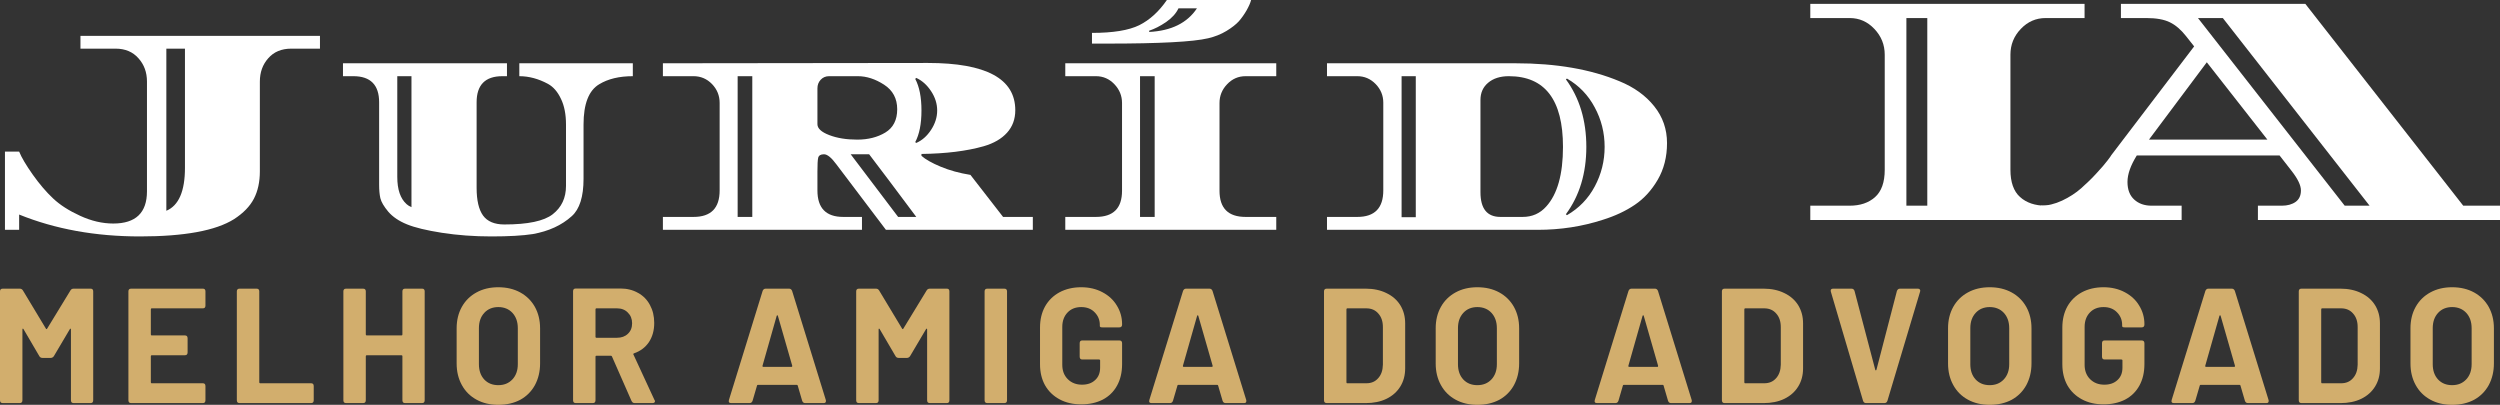 <svg width="352" height="57" viewBox="0 0 352 57" fill="none" xmlns="http://www.w3.org/2000/svg">
<rect x="0" y="0" width="352" height="57" fill="#333333" stroke="none"/>
<path d="M283.069 7.706V23.907C283.069 25.653 283.52 26.933 284.422 27.742C285.335 28.556 286.538 28.961 288.03 28.961H293.507V30.977H254.889V28.961H260.43C261.918 28.961 263.115 28.556 264.017 27.742C264.919 26.933 265.37 25.653 265.37 23.907V7.706C265.37 6.304 264.882 5.09 263.91 4.071C262.949 3.051 261.789 2.541 260.43 2.541H254.889V0.547H293.507V2.541H288.03C286.666 2.541 285.501 3.051 284.529 4.071C283.552 5.09 283.069 6.304 283.069 7.706ZM271.363 28.961V2.541H268.42V28.961H271.363Z" fill="white"/>
<path d="M352 28.961V30.977H317.914V28.961H321.286C322.07 28.961 322.714 28.783 323.219 28.429C323.718 28.074 323.971 27.537 323.971 26.811C323.971 26.09 323.525 25.165 322.639 24.04L320.964 21.89H300.86C299.984 23.298 299.549 24.539 299.549 25.614C299.549 26.694 299.861 27.52 300.495 28.096C301.123 28.672 301.939 28.961 302.943 28.961H307.174V30.977H287.371V28.961C288.316 28.961 289.304 28.728 290.335 28.251C291.366 27.764 292.268 27.182 293.041 26.5C293.825 25.808 294.55 25.099 295.211 24.373C295.882 23.652 296.392 23.059 296.736 22.6C297.09 22.129 297.273 21.879 297.273 21.846L308.936 6.531L307.797 5.09C307.078 4.176 306.321 3.528 305.52 3.14C304.715 2.741 303.614 2.541 302.213 2.541H298.626V0.547H324.593L346.824 28.961H352ZM302.578 19.652H319.245L310.718 8.769L302.578 19.652ZM330.135 28.961H333.636L312.974 2.541H309.473L330.135 28.961Z" fill="white"/>
<path d="M0.387 56.756C0.129 56.756 0 56.623 0 56.357V41.02C0 40.771 0.129 40.643 0.387 40.643H2.771C2.969 40.643 3.12 40.726 3.222 40.887L6.465 46.273C6.492 46.317 6.519 46.339 6.551 46.339C6.594 46.339 6.621 46.317 6.637 46.273L9.923 40.887C10.02 40.726 10.17 40.643 10.374 40.643H12.758C13 40.643 13.123 40.771 13.123 41.02V56.357C13.123 56.623 13 56.756 12.758 56.756H10.374C10.116 56.756 9.988 56.623 9.988 56.357V46.384C9.988 46.328 9.966 46.289 9.923 46.273C9.891 46.262 9.864 46.284 9.837 46.339L7.582 50.151C7.464 50.318 7.313 50.395 7.131 50.395H5.993C5.788 50.395 5.638 50.318 5.541 50.151L3.308 46.339C3.275 46.284 3.243 46.262 3.2 46.273C3.168 46.289 3.157 46.328 3.157 46.384V56.357C3.157 56.623 3.028 56.756 2.771 56.756H0.387Z" fill="#D2AE6D"/>
<path d="M28.927 43.037C28.927 43.292 28.803 43.414 28.562 43.414H21.366C21.28 43.414 21.238 43.469 21.238 43.569V47.093C21.238 47.181 21.28 47.226 21.366 47.226H26.027C26.285 47.226 26.414 47.359 26.414 47.625V49.62C26.414 49.885 26.285 50.018 26.027 50.018H21.366C21.28 50.018 21.238 50.063 21.238 50.151V53.831C21.238 53.919 21.28 53.964 21.366 53.964H28.562C28.803 53.964 28.927 54.096 28.927 54.362V56.357C28.927 56.623 28.803 56.756 28.562 56.756H18.467C18.209 56.756 18.08 56.623 18.08 56.357V41.02C18.08 40.771 18.209 40.643 18.467 40.643H28.562C28.803 40.643 28.927 40.771 28.927 41.02V43.037Z" fill="#D2AE6D"/>
<path d="M33.734 56.756C33.476 56.756 33.347 56.623 33.347 56.357V41.02C33.347 40.771 33.476 40.643 33.734 40.643H36.118C36.376 40.643 36.505 40.771 36.505 41.02V53.831C36.505 53.919 36.548 53.964 36.633 53.964H43.807C44.049 53.964 44.172 54.096 44.172 54.362V56.357C44.172 56.623 44.049 56.756 43.807 56.756H33.734Z" fill="#D2AE6D"/>
<path d="M56.659 41.02C56.659 40.771 56.788 40.643 57.045 40.643H59.43C59.671 40.643 59.795 40.771 59.795 41.02V56.357C59.795 56.623 59.671 56.756 59.43 56.756H57.045C56.788 56.756 56.659 56.623 56.659 56.357V50.151C56.659 50.063 56.616 50.018 56.53 50.018H51.633C51.547 50.018 51.504 50.063 51.504 50.151V56.357C51.504 56.623 51.375 56.756 51.117 56.756H48.733C48.476 56.756 48.347 56.623 48.347 56.357V41.02C48.347 40.771 48.476 40.643 48.733 40.643H51.117C51.375 40.643 51.504 40.771 51.504 41.02V47.093C51.504 47.181 51.547 47.226 51.633 47.226H56.53C56.616 47.226 56.659 47.181 56.659 47.093V41.02Z" fill="#D2AE6D"/>
<path d="M70.159 57C68.999 57 67.973 56.756 67.087 56.269C66.196 55.781 65.509 55.094 65.025 54.207C64.537 53.321 64.295 52.312 64.295 51.171V46.228C64.295 45.093 64.537 44.09 65.025 43.214C65.509 42.344 66.196 41.663 67.087 41.175C67.973 40.688 68.999 40.444 70.159 40.444C71.329 40.444 72.36 40.688 73.252 41.175C74.138 41.663 74.825 42.344 75.314 43.214C75.797 44.09 76.044 45.093 76.044 46.228V51.171C76.044 52.312 75.797 53.332 75.314 54.23C74.825 55.116 74.138 55.803 73.252 56.291C72.36 56.762 71.329 57 70.159 57ZM70.159 54.23C70.975 54.23 71.63 53.964 72.135 53.432C72.65 52.889 72.908 52.168 72.908 51.282V46.206C72.908 45.32 72.656 44.605 72.156 44.056C71.651 43.513 70.986 43.236 70.159 43.236C69.343 43.236 68.682 43.513 68.183 44.056C67.678 44.605 67.431 45.32 67.431 46.206V51.282C67.431 52.168 67.678 52.889 68.183 53.432C68.682 53.964 69.343 54.23 70.159 54.23Z" fill="#D2AE6D"/>
<path d="M89.366 56.756C89.162 56.756 89.012 56.656 88.915 56.446L86.166 50.196C86.133 50.124 86.085 50.085 86.015 50.085H83.975C83.889 50.085 83.846 50.129 83.846 50.218V56.357C83.846 56.623 83.717 56.756 83.459 56.756H81.075C80.818 56.756 80.689 56.623 80.689 56.357V40.998C80.689 40.748 80.818 40.621 81.075 40.621H87.347C88.292 40.621 89.119 40.831 89.839 41.242C90.569 41.641 91.127 42.211 91.514 42.948C91.911 43.674 92.115 44.516 92.115 45.475C92.115 46.528 91.863 47.425 91.364 48.179C90.859 48.921 90.161 49.442 89.259 49.752C89.216 49.769 89.183 49.797 89.173 49.841C89.157 49.874 89.162 49.902 89.194 49.93L92.137 56.291C92.191 56.352 92.223 56.424 92.223 56.512C92.223 56.59 92.185 56.645 92.115 56.69C92.056 56.734 91.976 56.756 91.879 56.756H89.366ZM83.975 43.414C83.889 43.414 83.846 43.469 83.846 43.569V47.425C83.846 47.514 83.889 47.558 83.975 47.558H86.874C87.503 47.558 88.013 47.375 88.4 47.004C88.797 46.638 89.001 46.14 89.001 45.519C89.001 44.899 88.797 44.4 88.4 44.012C88.013 43.613 87.503 43.414 86.874 43.414H83.975Z" fill="#D2AE6D"/>
<path d="M113.374 56.756C113.159 56.756 113.014 56.645 112.944 56.424L112.321 54.296C112.305 54.224 112.262 54.185 112.192 54.185H106.715C106.64 54.185 106.597 54.224 106.586 54.296L105.964 56.424C105.888 56.645 105.749 56.756 105.534 56.756H102.957C102.812 56.756 102.71 56.723 102.656 56.645C102.597 56.557 102.591 56.446 102.634 56.313L107.381 40.953C107.467 40.748 107.607 40.643 107.811 40.643H111.097C111.296 40.643 111.441 40.748 111.527 40.953L116.273 56.313C116.284 56.346 116.295 56.391 116.295 56.446C116.295 56.551 116.263 56.634 116.209 56.69C116.15 56.734 116.064 56.756 115.951 56.756H113.374ZM107.36 51.503C107.344 51.609 107.387 51.658 107.489 51.658H111.441C111.527 51.658 111.559 51.609 111.548 51.503L109.529 44.477C109.513 44.422 109.486 44.389 109.443 44.389C109.411 44.389 109.384 44.422 109.357 44.477L107.36 51.503Z" fill="#D2AE6D"/>
<path d="M120.939 56.756C120.681 56.756 120.552 56.623 120.552 56.357V41.02C120.552 40.771 120.681 40.643 120.939 40.643H123.323C123.522 40.643 123.672 40.726 123.774 40.887L127.017 46.273C127.044 46.317 127.071 46.339 127.103 46.339C127.146 46.339 127.173 46.317 127.189 46.273L130.475 40.887C130.572 40.726 130.722 40.643 130.926 40.643H133.31C133.552 40.643 133.675 40.771 133.675 41.02V56.357C133.675 56.623 133.552 56.756 133.31 56.756H130.926C130.668 56.756 130.54 56.623 130.54 56.357V46.384C130.54 46.328 130.518 46.289 130.475 46.273C130.443 46.262 130.416 46.284 130.389 46.339L128.134 50.151C128.016 50.318 127.866 50.395 127.683 50.395H126.545C126.341 50.395 126.19 50.318 126.094 50.151L123.86 46.339C123.828 46.284 123.795 46.262 123.752 46.273C123.72 46.289 123.709 46.328 123.709 46.384V56.357C123.709 56.623 123.581 56.756 123.323 56.756H120.939Z" fill="#D2AE6D"/>
<path d="M139.019 56.756C138.761 56.756 138.632 56.623 138.632 56.357V41.02C138.632 40.771 138.761 40.643 139.019 40.643H141.403C141.661 40.643 141.79 40.771 141.79 41.02V56.357C141.79 56.623 141.661 56.756 141.403 56.756H139.019Z" fill="#D2AE6D"/>
<path d="M152.233 56.934C151.084 56.934 150.069 56.701 149.183 56.224C148.308 55.753 147.626 55.094 147.143 54.252C146.67 53.398 146.434 52.407 146.434 51.282V46.118C146.434 44.998 146.67 44.007 147.143 43.148C147.626 42.294 148.308 41.629 149.183 41.153C150.069 40.682 151.084 40.444 152.233 40.444C153.361 40.444 154.365 40.682 155.24 41.153C156.11 41.613 156.787 42.239 157.259 43.037C157.743 43.824 157.99 44.694 157.99 45.652V45.697C157.99 45.962 157.861 46.095 157.603 46.095H155.219C155.101 46.095 155.009 46.084 154.94 46.051C154.881 46.007 154.854 45.962 154.854 45.918V45.741C154.854 45.048 154.607 44.455 154.123 43.968C153.651 43.48 153.017 43.236 152.233 43.236C151.428 43.236 150.783 43.497 150.3 44.012C149.812 44.533 149.57 45.203 149.57 46.029V51.37C149.57 52.202 149.828 52.872 150.343 53.387C150.869 53.908 151.535 54.163 152.341 54.163C153.114 54.163 153.726 53.953 154.188 53.52C154.66 53.094 154.897 52.512 154.897 51.769V50.75C154.897 50.661 154.843 50.617 154.746 50.617H152.384C152.137 50.617 152.019 50.484 152.019 50.218V48.334C152.019 48.068 152.137 47.935 152.384 47.935H157.603C157.861 47.935 157.99 48.068 157.99 48.334V51.26C157.99 52.429 157.753 53.443 157.281 54.296C156.808 55.155 156.132 55.814 155.262 56.269C154.387 56.712 153.377 56.934 152.233 56.934Z" fill="#D2AE6D"/>
<path d="M172.567 56.756C172.352 56.756 172.208 56.645 172.138 56.424L171.515 54.296C171.499 54.224 171.456 54.185 171.386 54.185H165.909C165.834 54.185 165.791 54.224 165.78 54.296L165.157 56.424C165.082 56.645 164.942 56.756 164.728 56.756H162.15C162.005 56.756 161.903 56.723 161.85 56.645C161.79 56.557 161.785 56.446 161.828 56.313L166.575 40.953C166.661 40.748 166.8 40.643 167.004 40.643H170.291C170.489 40.643 170.634 40.748 170.72 40.953L175.467 56.313C175.478 56.346 175.488 56.391 175.488 56.446C175.488 56.551 175.456 56.634 175.402 56.69C175.343 56.734 175.257 56.756 175.145 56.756H172.567ZM166.553 51.503C166.537 51.609 166.58 51.658 166.682 51.658H170.634C170.72 51.658 170.752 51.609 170.742 51.503L168.723 44.477C168.707 44.422 168.68 44.389 168.637 44.389C168.604 44.389 168.578 44.422 168.551 44.477L166.553 51.503Z" fill="#D2AE6D"/>
<path d="M186.807 56.756C186.549 56.756 186.421 56.623 186.421 56.357V41.02C186.421 40.771 186.549 40.643 186.807 40.643H192.284C193.401 40.643 194.373 40.854 195.205 41.264C196.048 41.663 196.698 42.233 197.16 42.97C197.616 43.713 197.847 44.561 197.847 45.519V51.88C197.847 52.844 197.616 53.692 197.16 54.429C196.698 55.172 196.048 55.748 195.205 56.158C194.373 56.557 193.401 56.756 192.284 56.756H186.807ZM189.578 53.831C189.578 53.919 189.621 53.964 189.707 53.964H192.392C193.079 53.964 193.627 53.731 194.045 53.254C194.475 52.783 194.695 52.146 194.711 51.348V46.051C194.711 45.253 194.496 44.621 194.067 44.145C193.648 43.657 193.084 43.414 192.37 43.414H189.707C189.621 43.414 189.578 43.469 189.578 43.569V53.831Z" fill="#D2AE6D"/>
<path d="M208.009 57C206.85 57 205.824 56.756 204.938 56.269C204.047 55.781 203.359 55.094 202.876 54.207C202.387 53.321 202.146 52.312 202.146 51.171V46.228C202.146 45.093 202.387 44.09 202.876 43.214C203.359 42.344 204.047 41.663 204.938 41.175C205.824 40.688 206.85 40.444 208.009 40.444C209.18 40.444 210.211 40.688 211.102 41.175C211.988 41.663 212.676 42.344 213.164 43.214C213.648 44.09 213.895 45.093 213.895 46.228V51.171C213.895 52.312 213.648 53.332 213.164 54.23C212.676 55.116 211.988 55.803 211.102 56.291C210.211 56.762 209.18 57 208.009 57ZM208.009 54.23C208.826 54.23 209.481 53.964 209.985 53.432C210.501 52.889 210.759 52.168 210.759 51.282V46.206C210.759 45.32 210.506 44.605 210.007 44.056C209.502 43.513 208.836 43.236 208.009 43.236C207.193 43.236 206.533 43.513 206.033 44.056C205.529 44.605 205.282 45.32 205.282 46.206V51.282C205.282 52.168 205.529 52.889 206.033 53.432C206.533 53.964 207.193 54.23 208.009 54.23Z" fill="#D2AE6D"/>
<path d="M235.288 56.756C235.073 56.756 234.928 56.645 234.858 56.424L234.235 54.296C234.219 54.224 234.176 54.185 234.106 54.185H228.629C228.554 54.185 228.511 54.224 228.5 54.296L227.878 56.424C227.802 56.645 227.663 56.756 227.448 56.756H224.871C224.726 56.756 224.624 56.723 224.57 56.645C224.511 56.557 224.505 56.446 224.548 56.313L229.295 40.953C229.381 40.748 229.521 40.643 229.725 40.643H233.011C233.21 40.643 233.355 40.748 233.44 40.953L238.187 56.313C238.198 56.346 238.209 56.391 238.209 56.446C238.209 56.551 238.176 56.634 238.123 56.69C238.064 56.734 237.978 56.756 237.865 56.756H235.288ZM229.274 51.503C229.258 51.609 229.3 51.658 229.402 51.658H233.355C233.44 51.658 233.473 51.609 233.462 51.503L231.443 44.477C231.427 44.422 231.4 44.389 231.357 44.389C231.325 44.389 231.298 44.422 231.271 44.477L229.274 51.503Z" fill="#D2AE6D"/>
<path d="M242.831 56.756C242.574 56.756 242.445 56.623 242.445 56.357V41.02C242.445 40.771 242.574 40.643 242.831 40.643H248.308C249.425 40.643 250.397 40.854 251.229 41.264C252.072 41.663 252.722 42.233 253.184 42.97C253.64 43.713 253.871 44.561 253.871 45.519V51.88C253.871 52.844 253.64 53.692 253.184 54.429C252.722 55.172 252.072 55.748 251.229 56.158C250.397 56.557 249.425 56.756 248.308 56.756H242.831ZM245.602 53.831C245.602 53.919 245.645 53.964 245.731 53.964H248.416C249.103 53.964 249.651 53.731 250.07 53.254C250.499 52.783 250.719 52.146 250.735 51.348V46.051C250.735 45.253 250.521 44.621 250.091 44.145C249.672 43.657 249.108 43.414 248.394 43.414H245.731C245.645 43.414 245.602 43.469 245.602 43.569V53.831Z" fill="#D2AE6D"/>
<path d="M262.745 56.756C262.53 56.756 262.385 56.645 262.315 56.424L257.783 41.064C257.767 41.037 257.762 40.992 257.762 40.931C257.762 40.743 257.875 40.643 258.106 40.643H260.683C260.898 40.643 261.037 40.748 261.113 40.953L264.034 52.057C264.044 52.118 264.077 52.146 264.12 52.146C264.162 52.146 264.189 52.118 264.205 52.057L267.084 40.976C267.169 40.754 267.309 40.643 267.513 40.643H270.048C270.176 40.643 270.268 40.688 270.327 40.776C270.381 40.854 270.391 40.948 270.348 41.064L265.752 56.424C265.677 56.645 265.537 56.756 265.322 56.756H262.745Z" fill="#D2AE6D"/>
<path d="M280.149 57C278.989 57 277.963 56.756 277.077 56.269C276.186 55.781 275.499 55.094 275.015 54.207C274.527 53.321 274.285 52.312 274.285 51.171V46.228C274.285 45.093 274.527 44.09 275.015 43.214C275.499 42.344 276.186 41.663 277.077 41.175C277.963 40.688 278.989 40.444 280.149 40.444C281.319 40.444 282.35 40.688 283.242 41.175C284.128 41.663 284.815 42.344 285.304 43.214C285.787 44.09 286.034 45.093 286.034 46.228V51.171C286.034 52.312 285.787 53.332 285.304 54.23C284.815 55.116 284.128 55.803 283.242 56.291C282.35 56.762 281.319 57 280.149 57ZM280.149 54.23C280.965 54.23 281.62 53.964 282.125 53.432C282.64 52.889 282.898 52.168 282.898 51.282V46.206C282.898 45.32 282.646 44.605 282.146 44.056C281.642 43.513 280.976 43.236 280.149 43.236C279.333 43.236 278.672 43.513 278.173 44.056C277.668 44.605 277.421 45.32 277.421 46.206V51.282C277.421 52.168 277.668 52.889 278.173 53.432C278.672 53.964 279.333 54.23 280.149 54.23Z" fill="#D2AE6D"/>
<path d="M296.177 56.934C295.028 56.934 294.013 56.701 293.127 56.224C292.252 55.753 291.57 55.094 291.087 54.252C290.614 53.398 290.378 52.407 290.378 51.282V46.118C290.378 44.998 290.614 44.007 291.087 43.148C291.57 42.294 292.252 41.629 293.127 41.153C294.013 40.682 295.028 40.444 296.177 40.444C297.305 40.444 298.309 40.682 299.184 41.153C300.054 41.613 300.731 42.239 301.203 43.037C301.687 43.824 301.934 44.694 301.934 45.652V45.697C301.934 45.962 301.805 46.095 301.547 46.095H299.163C299.045 46.095 298.953 46.084 298.884 46.051C298.825 46.007 298.798 45.962 298.798 45.918V45.741C298.798 45.048 298.551 44.455 298.067 43.968C297.595 43.48 296.961 43.236 296.177 43.236C295.372 43.236 294.727 43.497 294.244 44.012C293.756 44.533 293.514 45.203 293.514 46.029V51.37C293.514 52.202 293.772 52.872 294.287 53.387C294.813 53.908 295.479 54.163 296.285 54.163C297.058 54.163 297.67 53.953 298.132 53.52C298.604 53.094 298.841 52.512 298.841 51.769V50.75C298.841 50.661 298.787 50.617 298.69 50.617H296.328C296.081 50.617 295.962 50.484 295.962 50.218V48.334C295.962 48.068 296.081 47.935 296.328 47.935H301.547C301.805 47.935 301.934 48.068 301.934 48.334V51.26C301.934 52.429 301.697 53.443 301.225 54.296C300.752 55.155 300.076 55.814 299.206 56.269C298.331 56.712 297.321 56.934 296.177 56.934Z" fill="#D2AE6D"/>
<path d="M316.511 56.756C316.297 56.756 316.152 56.645 316.082 56.424L315.459 54.296C315.443 54.224 315.4 54.185 315.33 54.185H309.853C309.778 54.185 309.735 54.224 309.724 54.296L309.101 56.424C309.026 56.645 308.886 56.756 308.672 56.756H306.094C305.949 56.756 305.847 56.723 305.794 56.645C305.734 56.557 305.729 56.446 305.772 56.313L310.519 40.953C310.605 40.748 310.744 40.643 310.948 40.643H314.235C314.433 40.643 314.578 40.748 314.664 40.953L319.411 56.313C319.422 56.346 319.432 56.391 319.432 56.446C319.432 56.551 319.4 56.634 319.346 56.69C319.287 56.734 319.201 56.756 319.089 56.756H316.511ZM310.497 51.503C310.481 51.609 310.524 51.658 310.626 51.658H314.578C314.664 51.658 314.696 51.609 314.686 51.503L312.667 44.477C312.651 44.422 312.624 44.389 312.581 44.389C312.549 44.389 312.522 44.422 312.495 44.477L310.497 51.503Z" fill="#D2AE6D"/>
<path d="M324.055 56.756C323.797 56.756 323.668 56.623 323.668 56.357V41.02C323.668 40.771 323.797 40.643 324.055 40.643H329.532C330.649 40.643 331.621 40.854 332.453 41.264C333.296 41.663 333.946 42.233 334.408 42.97C334.864 43.713 335.095 44.561 335.095 45.519V51.88C335.095 52.844 334.864 53.692 334.408 54.429C333.946 55.172 333.296 55.748 332.453 56.158C331.621 56.557 330.649 56.756 329.532 56.756H324.055ZM326.826 53.831C326.826 53.919 326.869 53.964 326.954 53.964H329.639C330.327 53.964 330.874 53.731 331.293 53.254C331.723 52.783 331.943 52.146 331.959 51.348V46.051C331.959 45.253 331.744 44.621 331.315 44.145C330.896 43.657 330.332 43.414 329.618 43.414H326.954C326.869 43.414 326.826 43.469 326.826 43.569V53.831Z" fill="#D2AE6D"/>
<path d="M345.257 57C344.097 57 343.072 56.756 342.186 56.269C341.294 55.781 340.607 55.094 340.124 54.207C339.635 53.321 339.394 52.312 339.394 51.171V46.228C339.394 45.093 339.635 44.09 340.124 43.214C340.607 42.344 341.294 41.663 342.186 41.175C343.072 40.688 344.097 40.444 345.257 40.444C346.428 40.444 347.459 40.688 348.35 41.175C349.236 41.663 349.923 42.344 350.412 43.214C350.895 44.09 351.142 45.093 351.142 46.228V51.171C351.142 52.312 350.895 53.332 350.412 54.23C349.923 55.116 349.236 55.803 348.35 56.291C347.459 56.762 346.428 57 345.257 57ZM345.257 54.23C346.073 54.23 346.728 53.964 347.233 53.432C347.749 52.889 348.006 52.168 348.006 51.282V46.206C348.006 45.32 347.754 44.605 347.255 44.056C346.75 43.513 346.084 43.236 345.257 43.236C344.441 43.236 343.781 43.513 343.281 44.056C342.776 44.605 342.529 45.32 342.529 46.206V51.282C342.529 52.168 342.776 52.889 343.281 53.432C343.781 53.964 344.441 54.23 345.257 54.23Z" fill="#D2AE6D"/>
<path d="M26.042 23.627V6.849H23.422V29.677C25.167 28.94 26.042 26.923 26.042 23.627ZM11.329 5.053H45.051V6.849H41.013C39.638 6.849 38.553 7.303 37.77 8.201C36.98 9.087 36.588 10.184 36.588 11.481V24.114C36.588 25.61 36.309 26.896 35.751 27.971C35.192 29.051 34.258 30.01 32.958 30.852C30.381 32.475 25.962 33.29 19.706 33.29C13.445 33.29 7.775 32.265 2.695 30.209V32.359H0.698V21.344H2.695C3.023 22.158 3.662 23.239 4.607 24.58C5.562 25.926 6.524 27.051 7.485 27.948C8.441 28.852 9.708 29.666 11.287 30.387C12.86 31.112 14.412 31.473 15.947 31.473C19.11 31.473 20.694 29.96 20.694 26.929V11.481C20.694 10.184 20.291 9.087 19.491 8.201C18.702 7.303 17.628 6.849 16.27 6.849H11.329V5.053Z" fill="white"/>
<path d="M73.121 8.91H89.101V10.727C87.195 10.727 85.621 11.104 84.376 11.858C82.899 12.733 82.163 14.623 82.163 17.532V25.178C82.163 27.694 81.61 29.445 80.509 30.431C79.092 31.716 77.255 32.559 75.011 32.958C73.593 33.179 71.649 33.29 69.19 33.29C66.742 33.29 64.422 33.118 62.231 32.78C60.051 32.437 58.408 32.043 57.291 31.583C56.174 31.129 55.299 30.536 54.671 29.81C54.053 29.073 53.683 28.436 53.554 27.904C53.436 27.372 53.382 26.746 53.382 26.02V14.406C53.382 11.957 52.168 10.727 49.752 10.727H48.291V8.91H71.381V10.727H70.737C68.315 10.727 67.107 11.957 67.107 14.406V26.441C67.107 28.203 67.407 29.5 68.009 30.342C68.621 31.184 69.625 31.605 71.016 31.605C74.323 31.605 76.59 31.129 77.825 30.165C79.07 29.19 79.693 27.86 79.693 26.175V17.532C79.693 16.102 79.457 14.894 78.984 13.919C78.522 12.933 77.916 12.229 77.159 11.813C75.827 11.093 74.479 10.727 73.121 10.727V8.91ZM57.935 10.727H55.938V24.912C55.938 26.685 56.373 27.965 57.248 28.746C57.431 28.913 57.661 29.051 57.935 29.168V10.727Z" fill="white"/>
<path d="M145.422 30.542V32.359H124.738L117.779 23.161C117.075 22.203 116.49 21.721 116.018 21.721C115.556 21.721 115.287 21.887 115.201 22.208C115.126 22.535 115.094 23.183 115.094 24.159V26.818C115.094 29.3 116.302 30.542 118.724 30.542H121.366V32.359H93.336V30.542H97.653C100.102 30.542 101.326 29.3 101.326 26.818V14.495C101.326 13.464 100.966 12.578 100.252 11.835C99.533 11.098 98.668 10.727 97.653 10.727H93.336V8.91C114.24 8.882 126.676 8.865 130.644 8.865C138.849 8.865 142.952 11.082 142.952 15.515C142.952 16.772 142.565 17.831 141.792 18.684C141.019 19.543 139.923 20.18 138.506 20.59C136.111 21.272 133.19 21.632 129.742 21.676V21.942C130.312 22.446 131.214 22.956 132.449 23.471C133.694 23.992 135.09 24.375 136.637 24.624L141.233 30.542H145.422ZM103.861 30.542H105.923V10.727H103.861V30.542ZM115.094 12.434V17.487C115.094 18.08 115.642 18.59 116.748 19.017C117.865 19.449 119.18 19.659 120.7 19.659C122.23 19.659 123.546 19.327 124.652 18.662C125.769 17.986 126.327 16.889 126.327 15.382C126.327 13.874 125.71 12.722 124.48 11.924C123.245 11.126 122.015 10.727 120.786 10.727H116.726C116.254 10.727 115.856 10.899 115.545 11.237C115.244 11.564 115.094 11.963 115.094 12.434ZM119.776 21.721L126.456 30.542H129.012C126.091 26.63 123.879 23.688 122.375 21.721H119.776ZM131.095 18.285C131.665 17.415 131.955 16.506 131.955 15.559C131.955 14.6 131.665 13.692 131.095 12.833C130.521 11.963 129.828 11.342 129.012 10.971L128.862 11.104C129.447 12.201 129.742 13.686 129.742 15.559C129.742 17.437 129.447 18.922 128.862 20.014L129.012 20.125C129.828 19.77 130.521 19.16 131.095 18.285Z" fill="white"/>
<path d="M171.707 26.863C171.707 29.317 172.931 30.542 175.38 30.542H179.697V32.359H149.992V30.542H154.309C156.758 30.542 157.982 29.317 157.982 26.863V14.495C157.982 13.492 157.622 12.611 156.908 11.858C156.189 11.104 155.324 10.727 154.309 10.727H149.992V8.91H179.697V10.727H175.38C174.359 10.727 173.495 11.104 172.781 11.858C172.061 12.611 171.707 13.492 171.707 14.495V26.863ZM162.578 10.727H160.516V30.542H162.578V10.727ZM155.942 6.139H153.751V4.632C156.715 4.632 158.932 4.272 160.409 3.546C161.88 2.809 163.18 1.629 164.297 0H176.153C176.067 0.371 175.857 0.853 175.53 1.441C175.197 2.017 174.832 2.538 174.435 2.992C174.032 3.435 173.447 3.895 172.673 4.366C171.911 4.826 171.062 5.164 170.117 5.386C167.996 5.89 163.271 6.139 155.942 6.139ZM161.805 4.322V4.499C164.925 4.339 167.164 3.23 168.528 1.175H165.929C165.596 1.884 165.016 2.527 164.189 3.103C163.357 3.668 162.562 4.073 161.805 4.322Z" fill="white"/>
<path d="M186.841 8.91H213.389C219.113 8.91 223.988 9.752 228.016 11.437C230.077 12.279 231.71 13.453 232.913 14.96C234.115 16.457 234.717 18.185 234.717 20.147C234.717 22.097 234.277 23.82 233.407 25.311C232.547 26.79 231.474 27.965 230.185 28.835C228.896 29.71 227.398 30.409 225.696 30.941C222.785 31.888 219.73 32.359 216.525 32.359H186.841V30.542H191.115C193.548 30.542 194.767 29.3 194.767 26.818V14.451C194.767 13.448 194.407 12.578 193.693 11.835C192.973 11.098 192.114 10.727 191.115 10.727H186.841V8.91ZM199.342 30.586V10.727H197.344V30.586H199.342ZM211.262 30.542H214.398C215.73 30.542 216.831 30.054 217.706 29.079C219.279 27.35 220.068 24.552 220.068 20.679C220.068 14.046 217.523 10.727 212.444 10.727C211.225 10.727 210.253 11.038 209.523 11.658C208.803 12.268 208.449 13.071 208.449 14.074V27.062C208.449 29.384 209.383 30.542 211.262 30.542ZM224.536 26.264C225.465 24.535 225.932 22.674 225.932 20.679C225.932 18.684 225.465 16.833 224.536 15.116C223.618 13.387 222.313 12.035 220.627 11.06L220.477 11.171C222.394 13.786 223.355 16.955 223.355 20.679C223.355 24.402 222.394 27.566 220.477 30.165L220.627 30.298C222.313 29.323 223.618 27.982 224.536 26.264Z" fill="white"/>
</svg>
